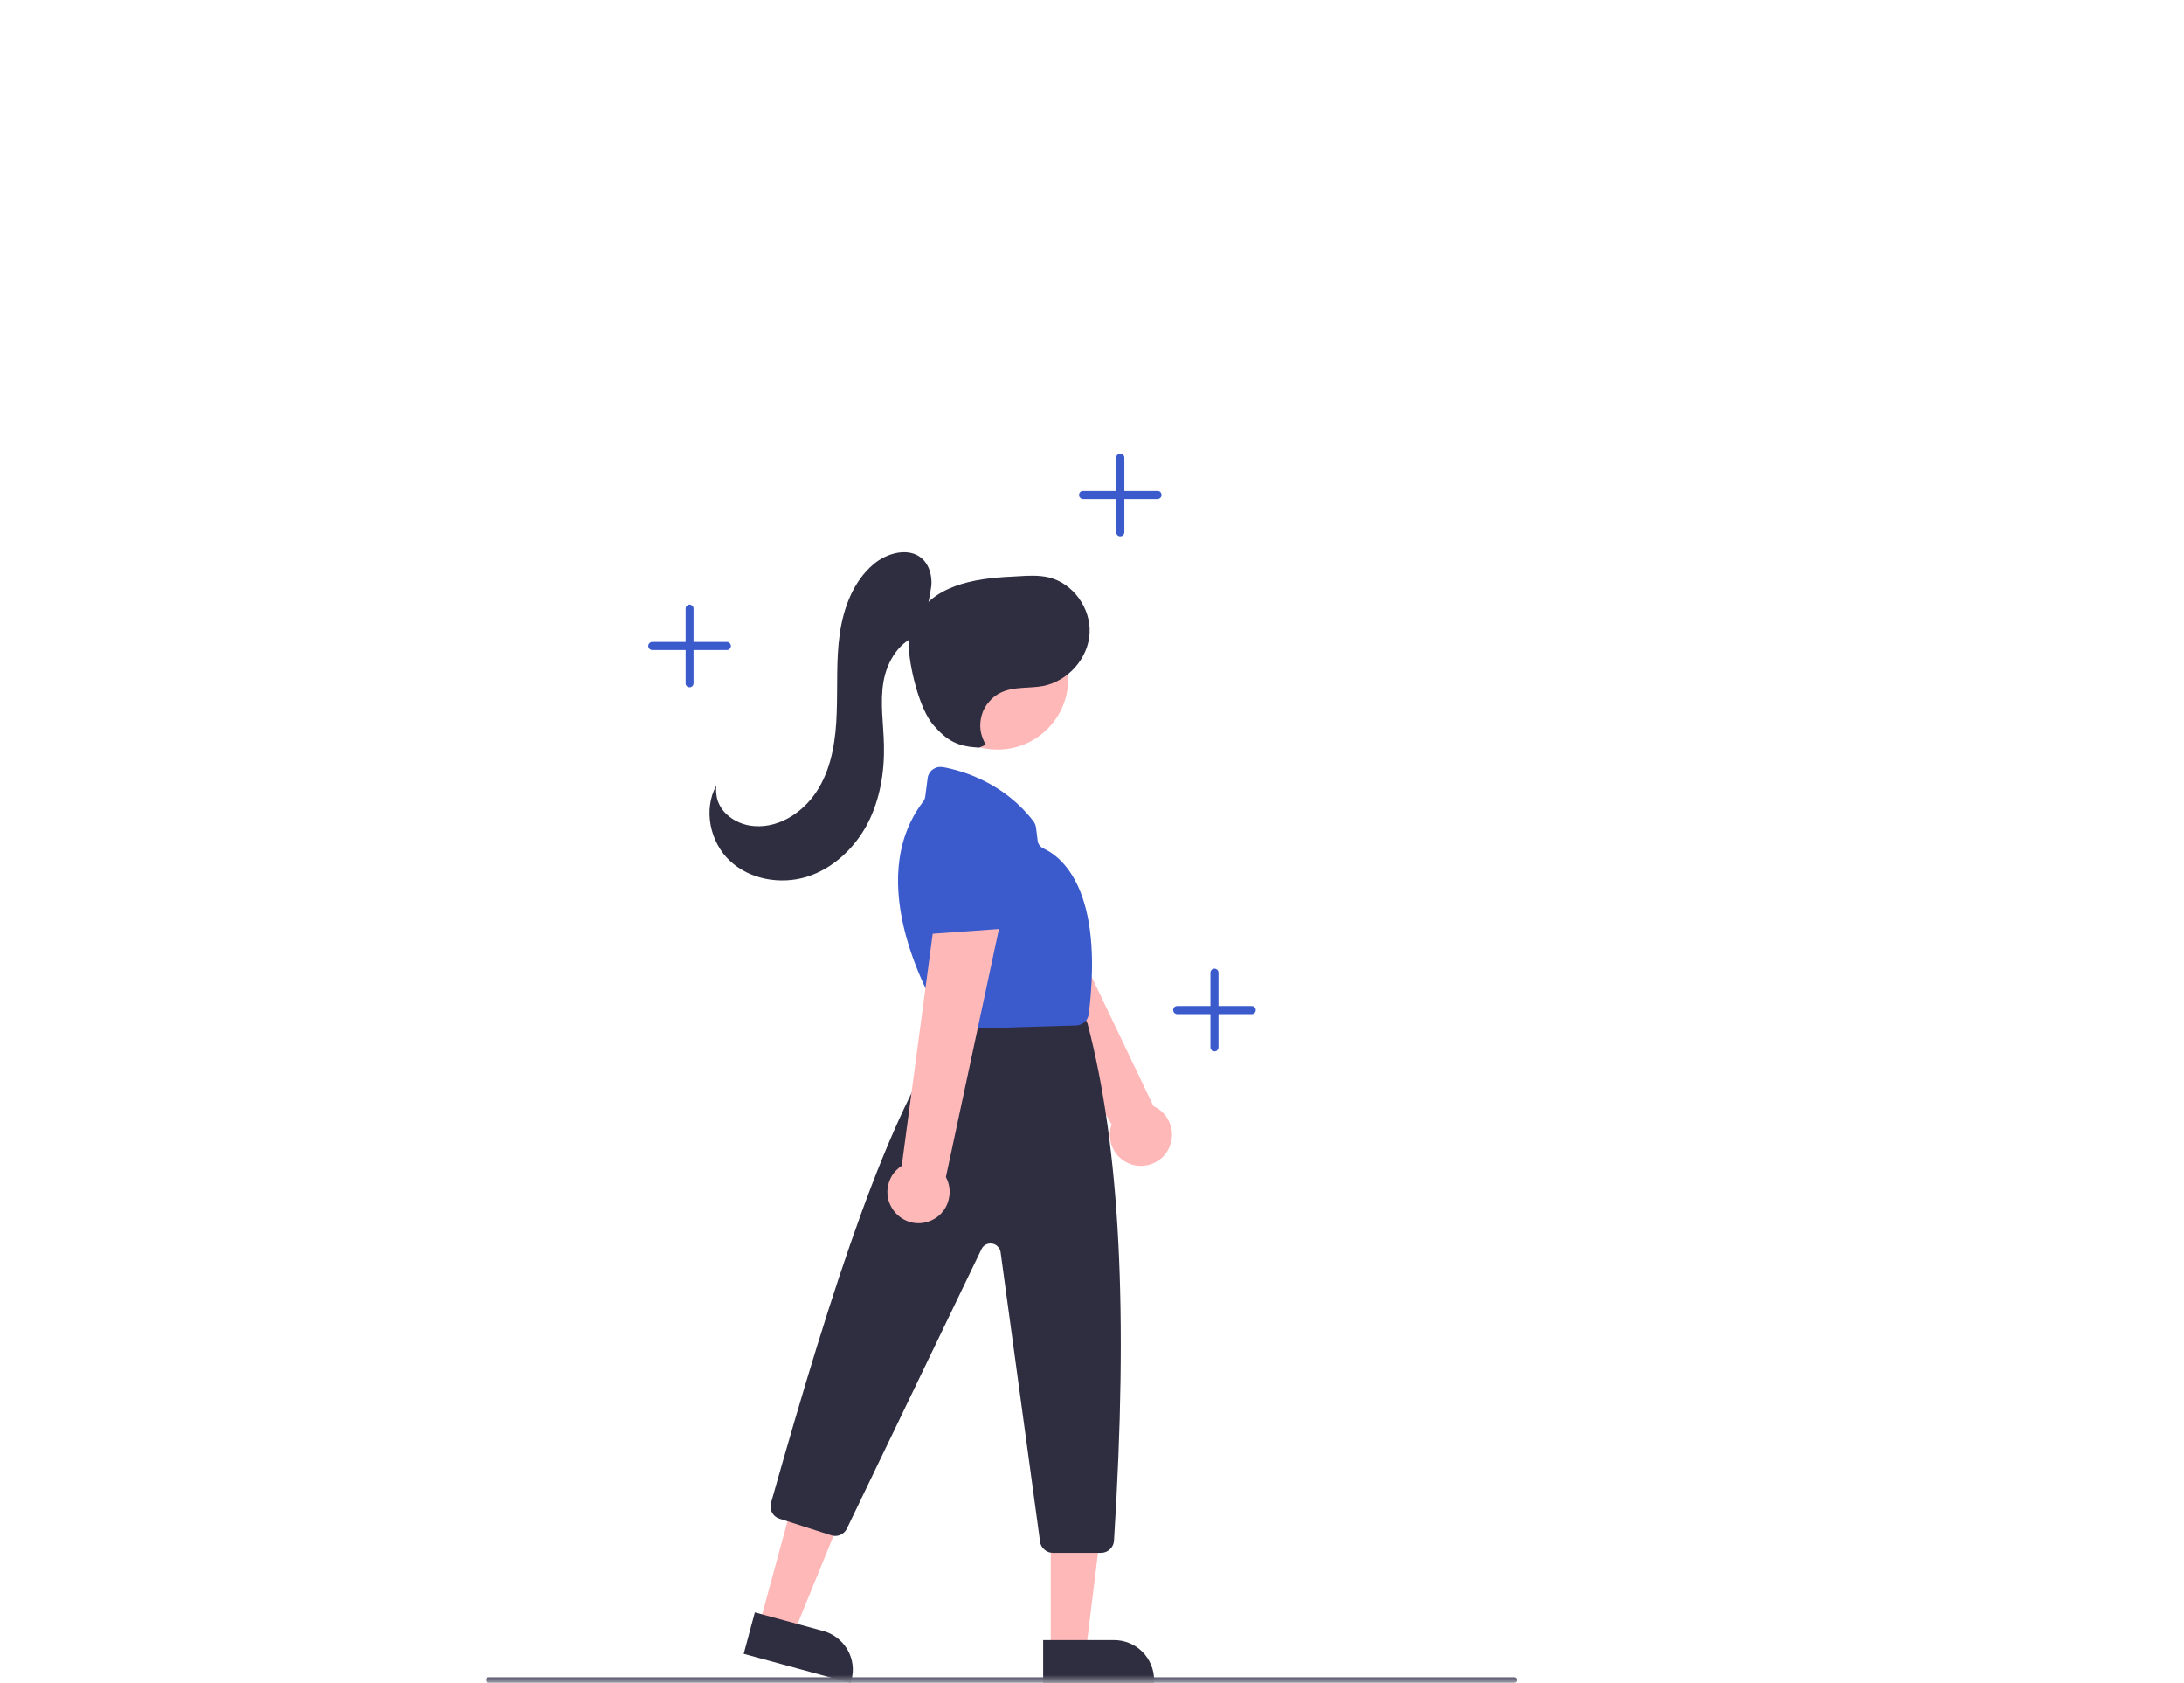 <svg width="135" height="104" viewBox="0 0 135 104" fill="none" xmlns="http://www.w3.org/2000/svg">
<mask id="mask0_1_1284" style="mask-type:luminance" maskUnits="userSpaceOnUse" x="0" y="0" width="135" height="104">
<path d="M135 0H0V104H135V0Z" fill="white"/>
</mask>
<g mask="url(#mask0_1_1284)">
<path d="M70.19 72.02C69.91 71.97 69.65 71.86 69.42 71.7C69.19 71.54 69 71.34 68.86 71.09C68.72 70.85 68.63 70.58 68.61 70.3C68.58 70.02 68.62 69.74 68.71 69.48L60.32 54.95L64.29 53.7L71.3 68.36C71.73 68.55 72.07 68.89 72.27 69.32C72.47 69.75 72.5 70.23 72.36 70.68C72.23 71.13 71.93 71.52 71.53 71.76C71.13 72.01 70.65 72.1 70.19 72.02Z" fill="#FFB8B8"/>
<path d="M60.62 57.3C60.5 57.28 60.38 57.23 60.29 57.16C60.19 57.08 60.11 56.99 60.05 56.88L57.84 52.51C57.75 52.34 57.73 52.15 57.77 51.97C57.81 51.78 57.92 51.62 58.06 51.51L60.43 49.68C60.59 49.56 60.77 49.5 60.96 49.51C61.15 49.52 61.34 49.6 61.47 49.74L64.76 52.86C64.84 52.94 64.9 53.03 64.95 53.13C64.99 53.24 65.01 53.35 65.01 53.46C65.01 53.57 64.98 53.68 64.94 53.78C64.89 53.88 64.82 53.97 64.74 54.04L61.3 57.11C61.21 57.19 61.1 57.25 60.98 57.29C60.86 57.32 60.74 57.33 60.62 57.3Z" fill="#6C63FF"/>
<path d="M30.2 103.99H93.59C93.64 103.99 93.68 103.97 93.71 103.94C93.74 103.91 93.76 103.86 93.76 103.82C93.76 103.78 93.74 103.73 93.71 103.7C93.68 103.67 93.64 103.65 93.59 103.65H30.2C30.16 103.65 30.11 103.67 30.08 103.7C30.05 103.73 30.03 103.78 30.03 103.82C30.03 103.86 30.05 103.91 30.08 103.94C30.11 103.97 30.16 103.99 30.2 103.99Z" fill="#3F3D56"/>
<path d="M60.21 58.35C60.09 58.33 59.98 58.27 59.88 58.2C59.78 58.12 59.71 58.02 59.65 57.91L57.56 53.48C57.48 53.31 57.46 53.12 57.51 52.94C57.56 52.76 57.66 52.6 57.82 52.49L60.23 50.73C60.39 50.62 60.58 50.56 60.77 50.58C60.96 50.59 61.14 50.68 61.27 50.81L64.47 54.03C64.55 54.11 64.61 54.2 64.65 54.31C64.69 54.41 64.71 54.52 64.7 54.63C64.7 54.74 64.67 54.85 64.62 54.95C64.57 55.05 64.5 55.14 64.42 55.21L60.89 58.18C60.8 58.26 60.69 58.32 60.57 58.35C60.45 58.38 60.33 58.38 60.21 58.35Z" fill="#6C63FF"/>
<path d="M46.95 100.36L49.06 100.94L52.27 93.08L49.16 92.23L46.95 100.36Z" fill="#FFB8B8"/>
<path d="M52.58 104L45.97 102.2L46.66 99.64L50.89 100.79C51.52 100.96 52.06 101.38 52.39 101.95C52.72 102.52 52.8 103.2 52.63 103.83L52.58 104Z" fill="#2F2E41"/>
<path d="M64.95 101.97H67.13L68.17 93.54H64.95V101.97Z" fill="#FFB8B8"/>
<path d="M71.34 104H64.48V101.35H68.86C69.52 101.35 70.15 101.61 70.61 102.07C71.08 102.54 71.34 103.17 71.34 103.83V104Z" fill="#2F2E41"/>
<path d="M64.75 45.04C66.46 43.34 66.46 40.56 64.75 38.85C63.05 37.14 60.28 37.14 58.57 38.85C56.86 40.56 56.86 43.34 58.57 45.04C60.28 46.75 63.05 46.75 64.75 45.04Z" fill="#FFB8B8"/>
<path d="M64.29 95.27L61.85 77.38C61.83 77.24 61.77 77.12 61.67 77.03C61.58 76.93 61.46 76.87 61.33 76.85C61.19 76.83 61.06 76.85 60.94 76.91C60.82 76.97 60.73 77.07 60.67 77.19L52.35 94.46C52.27 94.64 52.12 94.77 51.95 94.85C51.77 94.93 51.57 94.94 51.39 94.88L48.18 93.85C47.98 93.79 47.82 93.65 47.72 93.47C47.62 93.28 47.6 93.07 47.66 92.87C51.55 79.09 54.92 68.83 58.67 63.59C58.69 63.57 58.7 63.55 58.72 63.53L59.55 62.56C59.63 62.47 59.72 62.4 59.83 62.35C59.93 62.3 60.05 62.28 60.16 62.28H66.29C66.45 62.28 66.61 62.33 66.74 62.42C66.87 62.51 66.98 62.63 67.04 62.78L67.19 63.18C67.21 63.21 67.22 63.25 67.23 63.28C69.23 70.92 69.75 81.07 68.86 95.21C68.85 95.41 68.76 95.6 68.61 95.74C68.46 95.88 68.27 95.96 68.06 95.96H65.08C64.89 95.96 64.7 95.89 64.56 95.76C64.41 95.64 64.31 95.46 64.29 95.27Z" fill="#2F2E41"/>
<path d="M58.38 63.23C57.49 61.81 53.28 54.5 57.06 49.54C57.13 49.46 57.17 49.35 57.19 49.24L57.34 48.09C57.35 47.98 57.39 47.88 57.44 47.79C57.5 47.69 57.57 47.61 57.66 47.55C57.75 47.48 57.85 47.44 57.95 47.41C58.06 47.39 58.17 47.39 58.27 47.4C59.59 47.64 62.07 48.4 63.88 50.75C63.97 50.87 64.02 51 64.04 51.14L64.14 51.94C64.15 52.05 64.19 52.15 64.25 52.23C64.32 52.32 64.4 52.39 64.5 52.43C65.65 52.96 68.24 55.01 67.3 62.66C67.28 62.85 67.19 63.03 67.04 63.16C66.9 63.29 66.72 63.36 66.53 63.37L59.08 63.6H59.06C58.92 63.6 58.79 63.57 58.67 63.5C58.55 63.44 58.45 63.34 58.38 63.23Z" fill="#3B5BCD"/>
<path d="M55.36 74.96C55.17 74.75 55.03 74.5 54.94 74.24C54.86 73.97 54.83 73.69 54.87 73.41C54.91 73.13 55 72.87 55.15 72.63C55.3 72.4 55.5 72.2 55.74 72.04L57.96 55.41L61.87 56.84L58.47 72.74C58.69 73.15 58.76 73.63 58.65 74.09C58.55 74.55 58.28 74.96 57.9 75.23C57.51 75.5 57.04 75.63 56.57 75.58C56.11 75.53 55.67 75.3 55.36 74.96Z" fill="#FFB8B8"/>
<path d="M56.76 57.45C56.68 57.36 56.62 57.25 56.59 57.13C56.55 57.01 56.55 56.89 56.57 56.77L57.49 51.95C57.52 51.77 57.62 51.6 57.76 51.48C57.91 51.37 58.09 51.3 58.28 51.3L61.26 51.31C61.46 51.31 61.64 51.37 61.79 51.5C61.93 51.62 62.03 51.8 62.05 51.99L62.75 56.47C62.76 56.58 62.76 56.69 62.73 56.8C62.7 56.91 62.65 57.01 62.58 57.09C62.51 57.18 62.43 57.25 62.33 57.3C62.23 57.36 62.12 57.39 62.01 57.39L57.42 57.72C57.29 57.73 57.17 57.71 57.06 57.66C56.94 57.62 56.84 57.54 56.76 57.45Z" fill="#3B5BCD"/>
<path d="M56.85 39.23C57.18 38.24 57.42 37.23 57.57 36.2C57.62 35.61 57.46 34.96 57.03 34.55C56.22 33.78 54.83 34.15 53.98 34.88C52.75 35.93 52.14 37.55 51.91 39.16C51.68 40.76 51.78 42.4 51.72 44.02C51.67 45.64 51.44 47.3 50.61 48.7C49.79 50.09 48.26 51.17 46.64 51.05C45.99 51.01 45.37 50.75 44.89 50.3C44.66 50.08 44.48 49.8 44.37 49.5C44.27 49.19 44.24 48.86 44.28 48.54C43.46 50.02 43.88 52.03 45.11 53.19C46.34 54.35 48.23 54.68 49.85 54.19C51.47 53.69 52.8 52.44 53.6 50.95C54.39 49.45 54.68 47.72 54.64 46.03C54.61 44.73 54.39 43.41 54.61 42.13C54.83 40.85 55.63 39.54 56.89 39.24L56.85 39.23Z" fill="#2F2E41"/>
<path d="M60.94 46.02C60.77 45.75 60.66 45.44 60.61 45.12C60.57 44.8 60.6 44.48 60.69 44.17C60.78 43.86 60.94 43.58 61.16 43.34C61.37 43.09 61.63 42.9 61.93 42.77C62.72 42.42 63.64 42.55 64.49 42.39C66.01 42.09 67.26 40.7 67.35 39.14C67.44 37.59 66.33 36.04 64.82 35.68C64.21 35.54 63.58 35.57 62.97 35.61C62.37 35.64 61.78 35.67 61.19 35.74C60.02 35.88 58.83 36.16 57.86 36.82C56.89 37.49 56.15 38.58 56.16 39.76C56.18 41.11 56.81 43.79 57.69 44.8C58.54 45.78 59.19 46.14 60.54 46.2L60.94 46.02Z" fill="#2F2E41"/>
<path d="M77.37 62.17H75.32V60.11C75.32 60.04 75.29 59.98 75.25 59.93C75.2 59.89 75.14 59.86 75.07 59.86C75 59.86 74.94 59.89 74.89 59.93C74.85 59.98 74.82 60.04 74.82 60.11V62.17H72.77C72.7 62.17 72.64 62.19 72.59 62.24C72.54 62.29 72.52 62.35 72.52 62.42C72.52 62.48 72.54 62.55 72.59 62.59C72.64 62.64 72.7 62.67 72.77 62.67H74.82V64.72C74.82 64.79 74.85 64.85 74.89 64.9C74.94 64.95 75 64.97 75.07 64.97C75.14 64.97 75.2 64.95 75.25 64.9C75.29 64.85 75.32 64.79 75.32 64.72V62.67H77.37C77.44 62.67 77.5 62.64 77.55 62.59C77.6 62.55 77.62 62.48 77.62 62.42C77.62 62.35 77.6 62.29 77.55 62.24C77.5 62.19 77.44 62.17 77.37 62.17ZM71.55 30.34H69.5V28.28C69.5 28.21 69.47 28.15 69.42 28.1C69.38 28.06 69.31 28.03 69.25 28.03C69.18 28.03 69.12 28.06 69.07 28.1C69.02 28.15 69 28.21 69 28.28V30.34H66.94C66.88 30.34 66.81 30.36 66.77 30.41C66.72 30.46 66.7 30.52 66.7 30.59C66.7 30.65 66.72 30.72 66.77 30.76C66.81 30.81 66.88 30.84 66.94 30.84H69V32.89C69 32.96 69.02 33.02 69.07 33.07C69.12 33.12 69.18 33.14 69.25 33.14C69.31 33.14 69.38 33.12 69.42 33.07C69.47 33.02 69.5 32.96 69.5 32.89V30.84H71.55C71.62 30.84 71.68 30.81 71.73 30.76C71.77 30.72 71.8 30.65 71.8 30.59C71.8 30.52 71.77 30.46 71.73 30.41C71.68 30.36 71.62 30.34 71.55 30.34ZM44.93 39.67H42.87V37.61C42.87 37.55 42.85 37.48 42.8 37.44C42.75 37.39 42.69 37.36 42.62 37.36C42.56 37.36 42.5 37.39 42.45 37.44C42.4 37.48 42.38 37.55 42.38 37.61V39.67H40.32C40.26 39.67 40.19 39.69 40.15 39.74C40.1 39.79 40.07 39.85 40.07 39.92C40.07 39.98 40.1 40.05 40.15 40.1C40.19 40.14 40.26 40.17 40.32 40.17H42.38V42.22C42.38 42.29 42.4 42.35 42.45 42.4C42.5 42.45 42.56 42.47 42.62 42.47C42.69 42.47 42.75 42.45 42.8 42.4C42.85 42.35 42.87 42.29 42.87 42.22V40.17H44.93C44.99 40.17 45.06 40.14 45.1 40.1C45.15 40.05 45.18 39.98 45.18 39.92C45.18 39.85 45.15 39.79 45.1 39.74C45.06 39.69 44.99 39.67 44.93 39.67Z" fill="#3B5BCD"/>
</g>
</svg>
